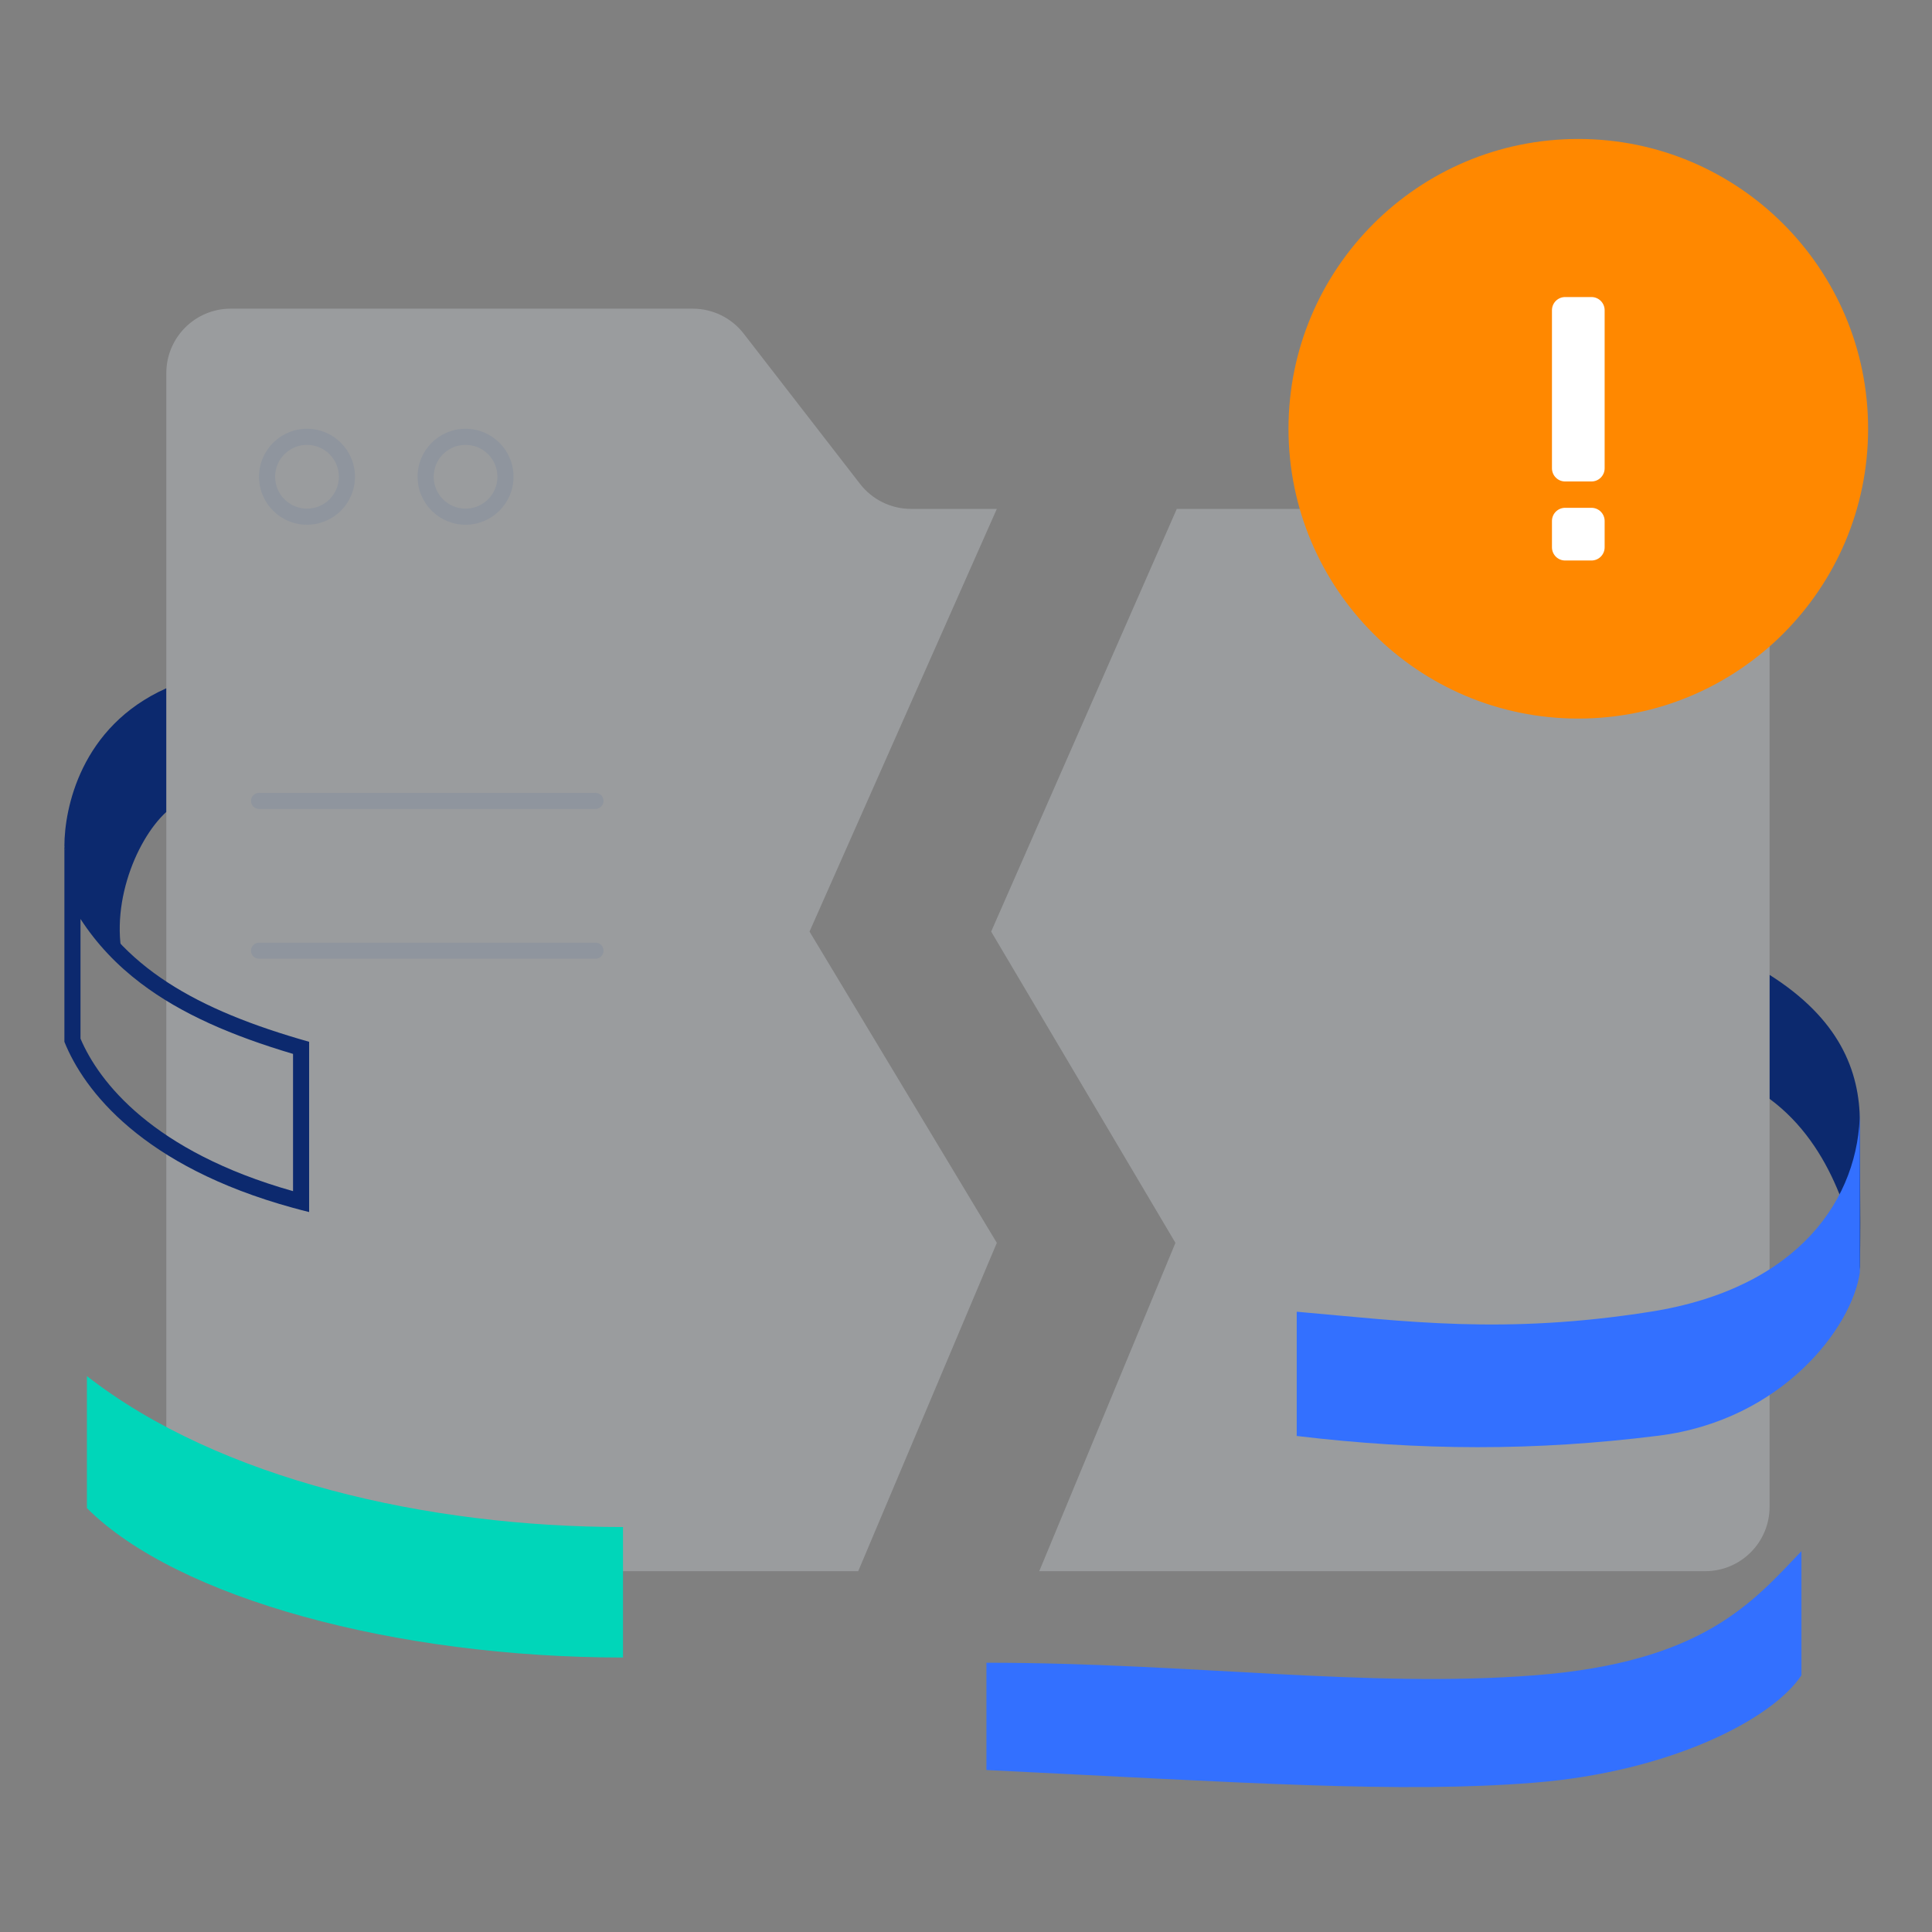 <svg width="120" height="120" viewBox="0 0 120 120" fill="none" xmlns="http://www.w3.org/2000/svg">
<rect x="0" y="0" width="120" height="120" fill="#808080" stroke="none"/>
<path d="M109.912 68.251V60.551C114.219 63.276 115.52 66.483 115.52 69.719C115.52 71.107 115.527 72.245 115.534 73.29C115.546 75.145 115.556 76.71 115.52 78.865C115.119 76.459 113.964 71.232 109.912 68.251Z" fill="#0C296E"/>
<path d="M10.331 42.749V50.43C8.383 52.211 6.605 56.649 7.851 60.32C7.561 59.957 7.293 59.639 7.043 59.342C5.636 57.668 4.818 56.696 4 52.546C4 50.255 4.99 45.134 10.331 42.749Z" fill="#0C296E"/>
<path d="M10.331 23.172V93.589C10.331 95.798 12.121 97.589 14.331 97.589H53.305L61.915 77.196L50.281 57.862L61.915 31.608H56.582C55.344 31.608 54.176 31.035 53.419 30.056L46.193 20.723C45.435 19.745 44.267 19.172 43.03 19.172H14.331C12.121 19.172 10.331 20.963 10.331 23.172Z" fill="#BBBFC4" fill-opacity="0.45"/>
<path d="M109.912 93.589V35.608C109.912 33.399 108.122 31.608 105.912 31.608H73.093L61.563 57.862L73.009 77.196L64.55 97.589H105.912C108.122 97.589 109.912 95.798 109.912 93.589Z" fill="#BBBFC4" fill-opacity="0.45"/>
<path d="M5 64.51V57.079C6.004 58.626 7.252 59.94 8.745 61.072C11.255 62.977 14.422 64.339 18.201 65.46V73.984C9.484 71.524 6.142 67.197 5 64.51ZM5 55.065C4.614 54.291 4.281 53.46 4 52.567V64.708C5.214 67.736 8.836 72.451 18.201 75.022C18.527 75.112 18.86 75.199 19.201 75.283V64.708C12.19 62.725 7.493 60.065 5 55.065Z" fill="#0C296E"/>
<path d="M19.068 27.632C20.162 27.632 21.048 28.518 21.048 29.612C21.048 30.705 20.162 31.592 19.068 31.592C17.974 31.592 17.088 30.705 17.088 29.612C17.088 28.518 17.974 27.632 19.068 27.632ZM22.048 29.612C22.048 27.966 20.714 26.632 19.068 26.632C17.422 26.632 16.088 27.966 16.088 29.612C16.088 31.258 17.422 32.592 19.068 32.592C20.714 32.592 22.048 31.258 22.048 29.612Z" fill="#8F959E"/>
<path d="M28.916 27.632C30.01 27.632 30.896 28.518 30.896 29.612C30.896 30.705 30.01 31.592 28.916 31.592C27.823 31.592 26.937 30.705 26.937 29.612C26.937 28.518 27.823 27.632 28.916 27.632ZM31.896 29.612C31.896 27.966 30.562 26.632 28.916 26.632C27.271 26.632 25.937 27.966 25.937 29.612C25.937 31.258 27.271 32.592 28.916 32.592C30.562 32.592 31.896 31.258 31.896 29.612Z" fill="#8F959E"/>
<path d="M15.588 49.746C15.588 49.47 15.812 49.246 16.088 49.246H36.987C37.263 49.246 37.487 49.47 37.487 49.746C37.487 50.022 37.263 50.246 36.987 50.246H16.088C15.812 50.246 15.588 50.022 15.588 49.746Z" fill="#8F959E"/>
<path d="M15.588 59.05C15.588 58.774 15.812 58.55 16.088 58.55H36.987C37.263 58.55 37.487 58.774 37.487 59.05C37.487 59.326 37.263 59.55 36.987 59.55H16.088C15.812 59.55 15.588 59.326 15.588 59.05Z" fill="#8F959E"/>
<path d="M95.314 104.057C105.763 103.251 108.868 99.515 111.89 96.345V104.057C110.047 106.828 103.689 110.051 95.314 110.724C86.94 111.396 77.284 110.724 61.269 109.939V103.276C73.96 103.276 84.866 104.863 95.314 104.057Z" fill="#3370FF"/>
<path d="M80.542 89.191V81.473C87.282 82.062 93.376 82.917 102.522 81.473C111.763 80.013 115.52 74.377 115.52 68.956V79.026C115.039 82.435 110.706 88.212 103.004 89.175C95.301 90.138 88.21 90.107 80.542 89.191Z" fill="#3370FF"/>
<path d="M5.399 93.672V85.471C13.601 91.872 26.52 94.847 38.696 94.847V102.952C24.602 102.952 11 99.273 5.399 93.672Z" fill="#00D6B9"/>
<path d="M98.031 44.632C107.972 44.632 116.031 36.573 116.031 26.632C116.031 16.691 107.972 8.632 98.031 8.632C88.09 8.632 80.031 16.691 80.031 26.632C80.031 36.573 88.09 44.632 98.031 44.632Z" fill="#FF8800"/>
<path d="M97.213 18.45C96.761 18.45 96.395 18.817 96.395 19.268V29.087C96.395 29.538 96.761 29.905 97.213 29.905H98.849C99.301 29.905 99.667 29.538 99.667 29.087V19.268C99.667 18.817 99.301 18.45 98.849 18.45H97.213Z" fill="white"/>
<path d="M97.213 31.541C96.761 31.541 96.395 31.907 96.395 32.359V33.996C96.395 34.447 96.761 34.814 97.213 34.814H98.849C99.301 34.814 99.667 34.447 99.667 33.996V32.359C99.667 31.907 99.301 31.541 98.849 31.541H97.213Z" fill="white"/>
</svg>
